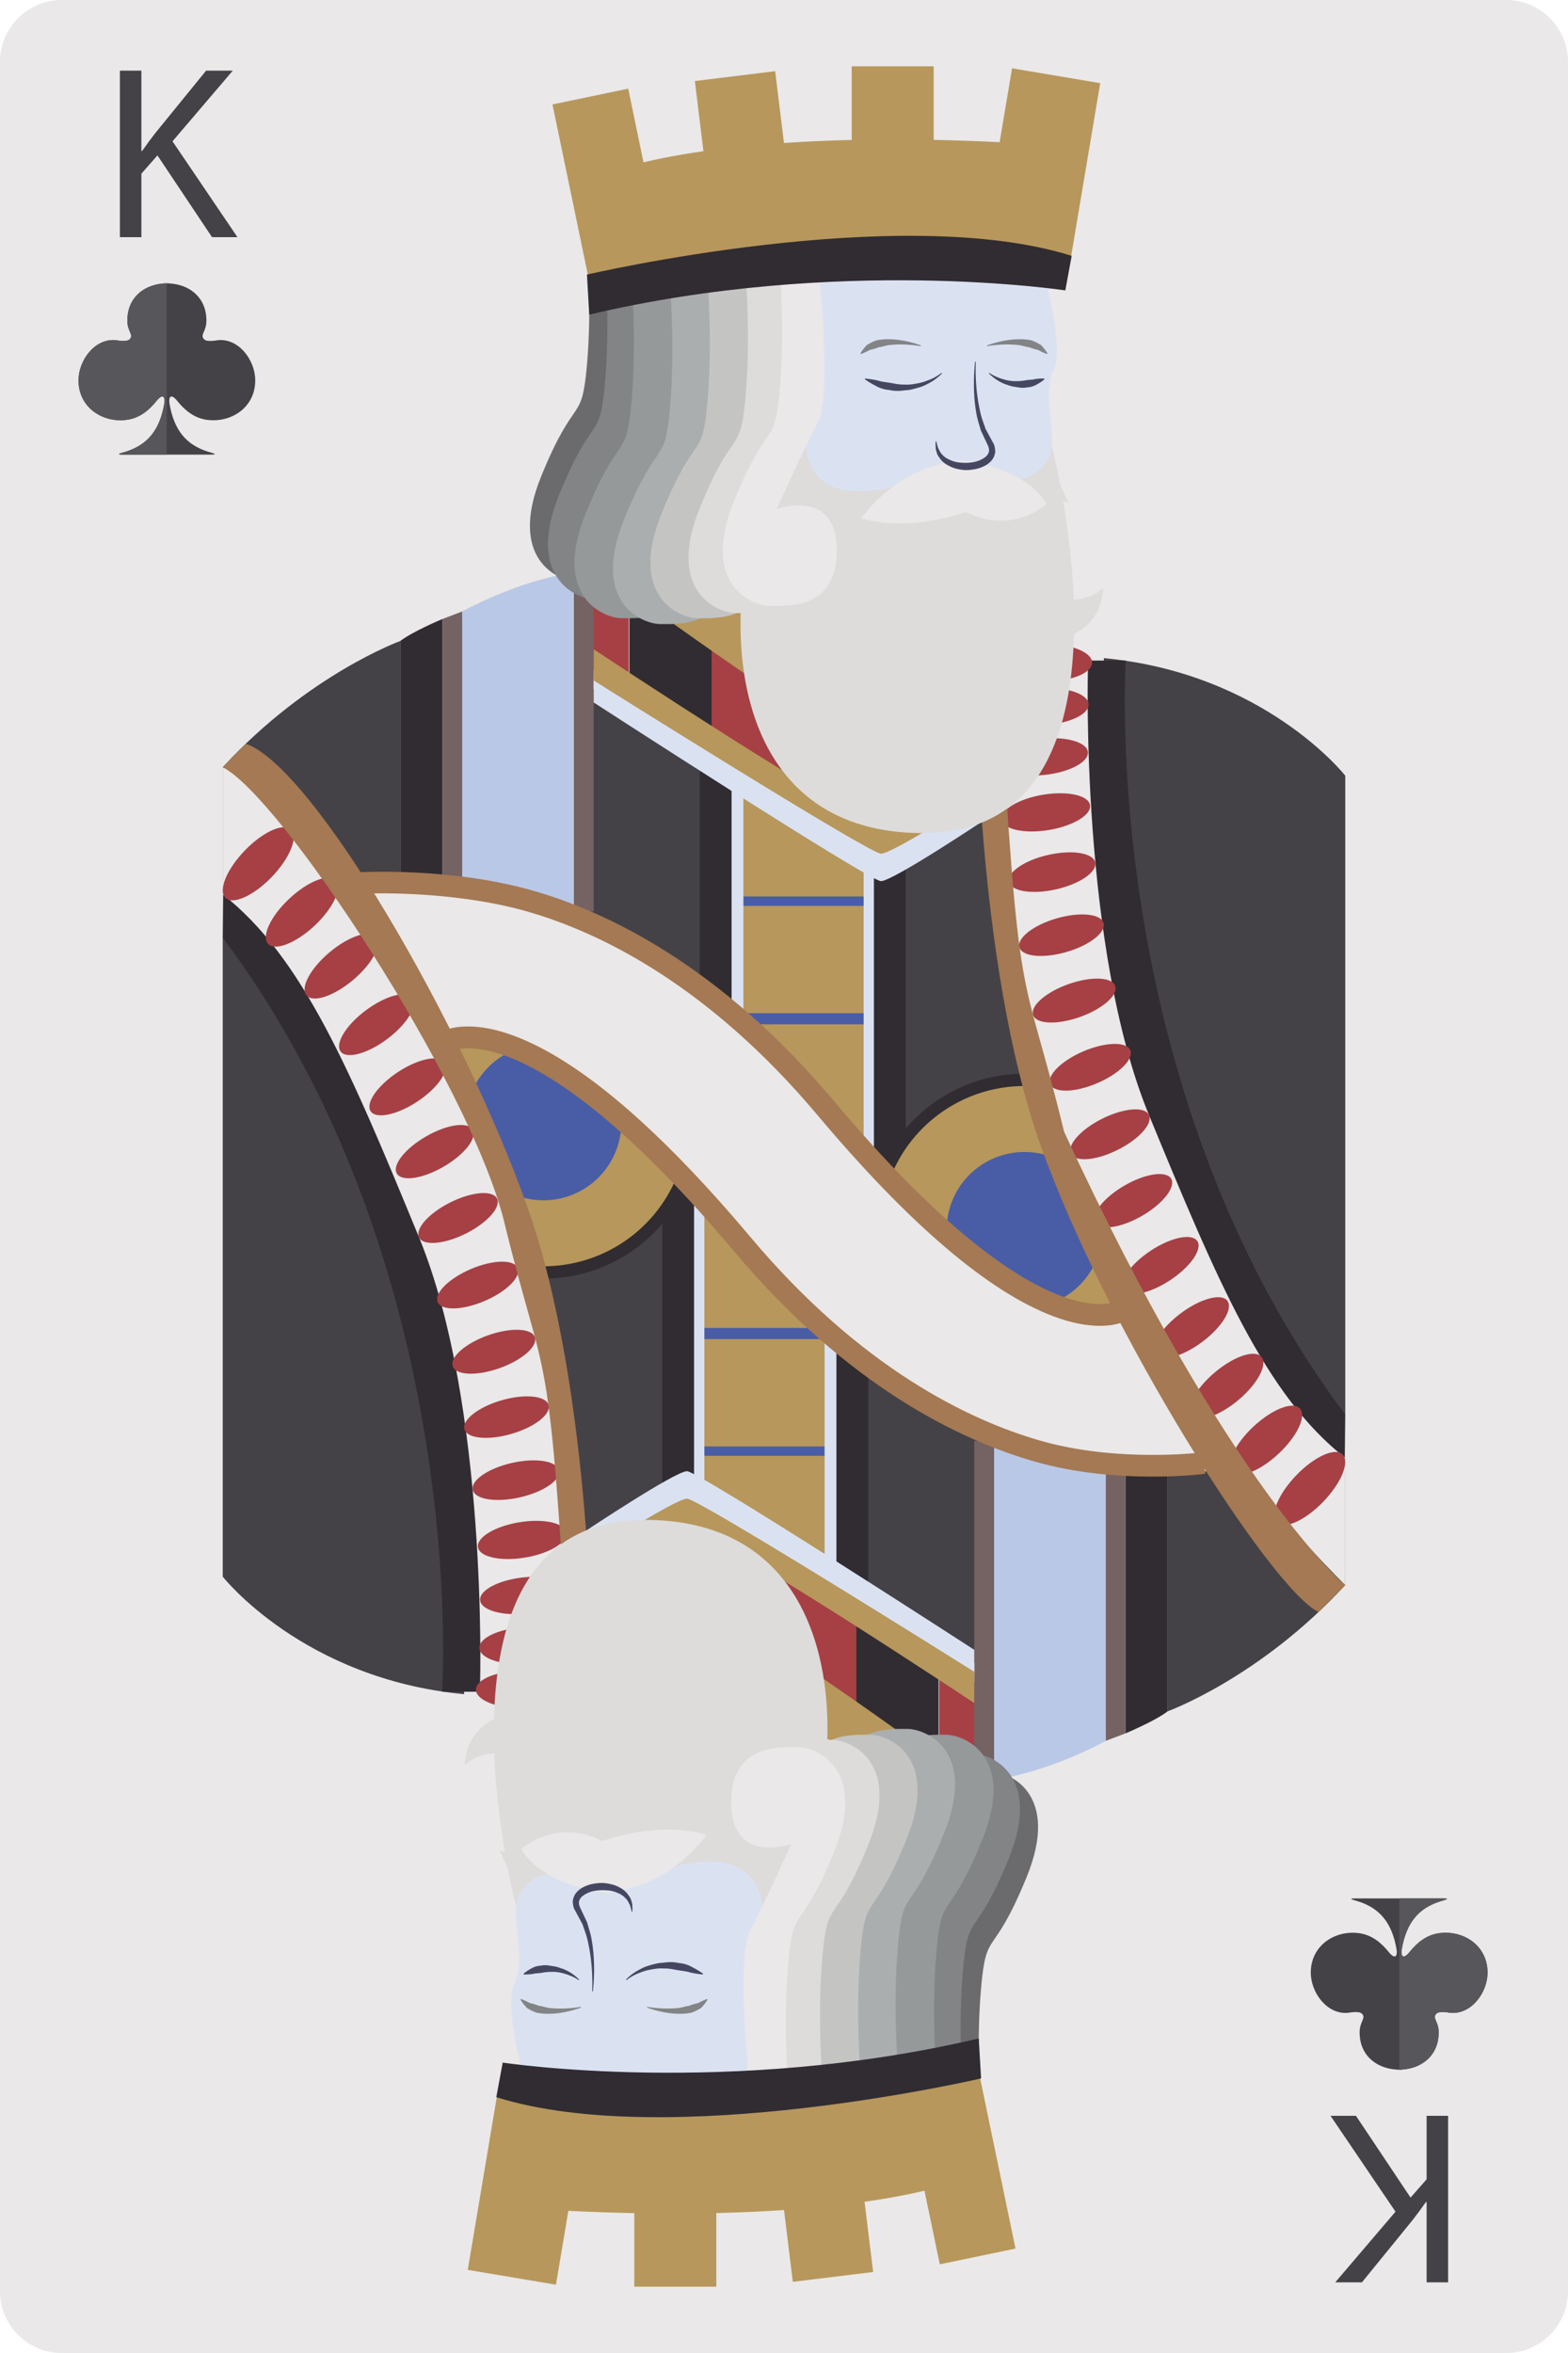 <svg xmlns="http://www.w3.org/2000/svg" style="isolation:isolate" viewBox="472.276 530.132 69.124 103.686" width="92.165" height="138.248"><path d="M541.4 631.095a2.723 2.723 0 01-2.722 2.723h-63.681a2.722 2.722 0 01-2.721-2.723v-98.24a2.722 2.722 0 012.721-2.723h63.681a2.723 2.723 0 012.722 2.723v98.24z" fill="#EAE8E8"/><path d="M477.562 540.583h.947v-2.798l.708-.805 2.406 3.603h1.121l-2.863-4.224 2.656-3.113h-1.176L479.119 536c-.185.24-.381.501-.577.784h-.033v-3.538h-.947v7.337zm58.552 82.784h-.947v2.797l-.708.806-2.406-3.603h-1.121l2.863 4.223-2.656 3.114h1.176l2.242-2.754c.185-.24.381-.501.577-.784h.033v3.538h.947v-7.337zm-6.053-6.311c0-1.215 1.09-1.892 2.154-1.734.549.082.954.42 1.281.826.311.381.388.135.346-.115-.197-1.158-.726-1.815-1.707-2.121-.099-.034-.511-.125-.134-.125h3.91c.377 0-.036.091-.133.125-.982.306-1.509.963-1.707 2.121-.042.25.035.496.345.115.329-.406.732-.744 1.282-.826 1.064-.158 2.155.519 2.155 1.734v.002c0 .871-.704 1.838-1.62 1.772-.063-.006-.498-.098-.632.033-.196.191.077.332.097.765.03 1.034-.679 1.584-1.471 1.686v-.002c0 .002-.172.024-.249.024-.142 0-.253-.022-.292-.024v.002c-.791-.102-1.501-.654-1.471-1.686.02-.433.292-.574.097-.765-.134-.131-.57-.037-.631-.033-.916.066-1.62-.901-1.62-1.772v-.002z" fill="#444247"/><path d="M533.965 621.336h.013c.077 0 .249-.022.249-.024v.002c.792-.102 1.501-.652 1.471-1.686-.02-.433-.293-.574-.097-.765.134-.131.569-.039.632-.033.916.066 1.62-.901 1.62-1.772v-.002c0-1.215-1.091-1.892-2.155-1.734-.55.082-.953.42-1.282.826-.31.381-.387.135-.345-.115.198-1.158.725-1.815 1.707-2.121.097-.034.51-.125.133-.125h-1.946v7.549z" fill="#57565A"/><path d="M483.528 546.894c0 1.213-1.089 1.893-2.154 1.734-.549-.082-.953-.419-1.281-.826-.311-.383-.388-.134-.345.116.197 1.156.724 1.814 1.706 2.121.099.031.512.125.135.125h-3.911c-.377 0 .036-.094.133-.125.982-.307 1.509-.965 1.707-2.121.042-.25-.034-.499-.344-.116-.329.407-.732.744-1.283.826-1.063.157-2.154-.521-2.154-1.734v-.002c0-.871.704-1.84 1.62-1.773.063.006.497.099.631-.033.196-.19-.077-.333-.097-.764v-.002c-.03-1.031.679-1.584 1.472-1.684v.002c0-.002.172-.023.248-.023.142 0 .254.019.292.023v-.002c.792.1 1.502.653 1.471 1.684v.002c-.019.431-.292.574-.097.764.134.132.571.039.631.033.917-.067 1.62.902 1.62 1.773v.002z" fill="#444247"/><path d="M479.624 542.615h-.013c-.076 0-.248.021-.248.023v-.002c-.793.1-1.502.653-1.472 1.684v.002c.02.431.293.574.097.764-.134.132-.568.039-.631.033-.916-.067-1.62.902-1.62 1.773v.002c0 1.213 1.091 1.891 2.154 1.734.551-.082.954-.419 1.283-.826.31-.383.386-.134.344.116-.198 1.156-.725 1.814-1.707 2.121-.097.031-.51.125-.133.125h1.946v-7.549z" fill="#57565A"/><path d="M523.753 605.541s4.054-1.467 7.827-5.563v-5.017h-7.827v10.58zm7.827-13.075v-28.154s-3.539-4.512-10.641-5.18c0 0-.132 28.518 10.641 33.334z" fill="#444247"/><path d="M510.802 560.679h-3.622v6.649h3.622v-6.649zm7.262-2.295h-3.622v6.649h3.622v-6.649z" fill="#302C32"/><path d="M507.152 558.039h-3.621v6.648h3.621v-6.648zm7.272 2.168h-3.622v6.648h3.622v-6.648z" fill="#A64045"/><path d="M503.646 556.035h-3.623v6.648h3.623v-6.648z" fill="#302C32"/><path d="M499.996 555.902h-3.623v4.139h3.623v-4.139z" fill="#A64045"/><path d="M521.908 559.24s-1.267 18.625 9.672 33.226l-.02 1.94s-6.439-3.028-10.102-15.789c-3.663-12.76-2.003-19.377-2.003-19.377h2.453z" fill="#302C32"/><path d="M520.235 559.656s-.335 12.256 2.689 19.601c3.025 7.344 5.131 12.352 8.656 15.118v5.603s-9.938-9.609-13.197-20.434c-3.259-10.826-2.65-20.292-2.65-20.292l4.502.404z" fill="#EAE8E8"/><path d="M520.419 559.332c0 .459-.933.832-2.083.832-1.151 0-2.083-.373-2.083-.832 0-.461.932-.834 2.083-.834 1.15 0 2.083.373 2.083.834zm-.154 1.83c.023.451-.868.863-1.994.922-1.125.06-2.057-.258-2.08-.707-.025-.45.869-.862 1.995-.922 1.124-.059 2.055.257 2.079.707zm-.031 2.107c.046.44-.807.893-1.907 1.01-1.099.119-2.03-.141-2.077-.58-.048-.442.806-.893 1.905-1.012 1.1-.117 2.031.143 2.079.582zm.095 2.338c.072.43-.743.922-1.818 1.1-1.074.177-2.003-.026-2.074-.455-.072-.43.742-.922 1.818-1.1 1.074-.178 2.003.025 2.074.455zm.229 2.527c.094.42-.68.952-1.729 1.188-1.05.236-1.977.09-2.071-.33-.095-.418.679-.951 1.727-1.188 1.051-.238 1.979-.09 2.073.33zm.368 2.672c.119.408-.615.981-1.641 1.278-1.023.294-1.95.205-2.068-.206-.118-.41.616-.98 1.64-1.277 1.024-.297 1.951-.205 2.069.205zm.513 2.774c.142.398-.552 1.009-1.551 1.365-.999.355-1.924.32-2.066-.078-.142-.401.552-1.012 1.551-1.367.999-.356 1.925-.321 2.066.08zm.665 2.83c.165.388-.49 1.041-1.463 1.455-.974.416-1.899.437-2.064.047-.166-.389.49-1.039 1.463-1.455.974-.414 1.899-.436 2.064-.047zm.82 2.847c.19.379-.426 1.071-1.374 1.543-.949.475-1.871.553-2.061.174-.189-.379.426-1.07 1.375-1.545.949-.474 1.871-.551 2.06-.172zm.983 2.817c.213.369-.363 1.101-1.286 1.635-.924.533-1.845.666-2.057.296-.213-.367.363-1.099 1.285-1.632.924-.534 1.845-.666 2.058-.299zm1.152 2.748c.236.357-.299 1.129-1.198 1.722-.898.592-1.818.782-2.054.422-.238-.357.299-1.129 1.196-1.722.898-.592 1.818-.782 2.056-.422zm1.325 2.631c.26.347-.236 1.16-1.109 1.81-.874.653-1.792.899-2.053.551-.26-.35.236-1.162 1.109-1.812.873-.653 1.792-.899 2.053-.549zm1.504 2.472c.283.338-.172 1.19-1.02 1.901-.848.711-1.765 1.013-2.05.674-.284-.338.173-1.19 1.021-1.901.848-.711 1.765-1.013 2.049-.674zm1.69 2.27c.308.328-.109 1.221-.932 1.99-.822.772-1.739 1.129-2.045.801-.309-.328.108-1.221.93-1.99.824-.77 1.74-1.129 2.047-.801zm1.881 2.025c.332.319-.045 1.25-.843 2.08-.797.83-1.712 1.244-2.044.926-.331-.318.047-1.25.844-2.08.798-.83 1.712-1.244 2.043-.926z" fill="#A64045"/><path d="M510.557 575.539H504.8v-6.371h5.757v6.371z" fill="#495DA7"/><path d="M505.048 575.269h5.509v5.777l-5.509-5.777zm-.199-.49h5.806v-4.729h-5.806v4.729zm0-5.145h5.708v-1.545l-5.708-3.453v4.998z" fill="#B7975B"/><path d="M511.67 581.597l-.222-13.404 4.725-2.67s.929 11.102 2.051 13.094c1.122 1.996-6.554 2.98-6.554 2.98z" fill="#444247"/><path d="M511.752 581.638l-1.403-.695v-13.719h1.403v14.414z" fill="#DAE2F2"/><path d="M512.204 582.164l-1.402-.698V567.75h1.402v14.414z" fill="#302C32"/><path d="M521.383 586.814c-.476-1.199-1.282-2.312-1.878-3.459-.97-1.869-1.662-3.848-1.979-5.908l-.086-.002a6.892 6.892 0 00-6.4 4.34c.215.244.425.494.693.72.482.407 1.05.727 1.553 1.112 1.221.935 2.156 2.226 3.521 2.961 1.03.554 2.125.937 3.22 1.336.471.17.948.341 1.437.455.148-.024.296-.043.444-.065-.18-.502-.336-1.013-.525-1.49z" fill="#302C32"/><path d="M521.383 586.814c-.476-1.199-1.282-2.312-1.878-3.459-.884-1.705-1.537-3.5-1.887-5.365a6.351 6.351 0 00-6.17 4.246c.089.092.182.182.285.269.482.407 1.05.727 1.553 1.112 1.221.935 2.156 2.226 3.521 2.961 1.03.554 2.125.937 3.22 1.336.471.17.948.341 1.437.455.148-.024.297-.043.444-.065-.18-.502-.336-1.013-.525-1.49z" fill="#B7975B"/><path d="M519.505 583.355a21.067 21.067 0 01-1.024-2.299 3.435 3.435 0 00-4.474 3.172c.9.83 1.713 1.766 2.8 2.35.654.351 1.336.634 2.027.896a3.44 3.44 0 001.864-2.047c-.395-.695-.833-1.379-1.193-2.072z" fill="#495DA7"/><path d="M498.013 570.773l5.636 3.252.286-10.494-5.922-3.262v10.504z" fill="#444247"/><path d="M505.048 574.625h-1.402v-10.622h1.402v10.622z" fill="#DAE2F2"/><path d="M492.65 557.078s2.425-1.362 4.926-1.713l.302 15.217s-3.838-1.424-5.562-1.358l.334-12.146z" fill="#B9C8E6"/><path d="M492.65 557.078l-.874.332v11.709h.874v-12.041z" fill="#756262"/><path d="M491.776 557.41s-1.293.539-1.854.968v10.581h1.854V557.41z" fill="#302C32"/><path d="M489.922 558.378s-4.054 1.467-7.827 5.563v5.018h7.827v-10.581z" fill="#444247"/><path d="M504.527 574.152h-1.403v-10.621h1.403v10.621z" fill="#302C32"/><path d="M498.449 555.365h-.873v14.928h.873v-14.928z" fill="#756262"/><path d="M520.767 588.556c-.527 0-1.213-.103-2.075-.429-2.853-1.083-6.342-4.059-10.371-8.85-4.851-5.768-9.62-8.061-12.766-8.969-3.404-.982-7.272-.799-7.295-.795l-.166-.939c.099-.018 4.063-.227 7.662.801 3.29.937 8.267 3.31 13.296 9.289 9.049 10.759 12.499 8.802 12.532 8.781l.539.785c-.069.049-.501.326-1.356.326z" fill="#A47953"/><path d="M498.449 559.666s11.662 7.605 12.763 7.605c1.101 0 4.405-2.314 4.405-2.314v1.345s-3.984 2.657-4.503 2.657c-.517 0-12.665-7.872-12.665-7.872v-1.421z" fill="#DAE2F2"/><path d="M499.753 556.021s9.856 7.246 11.254 7.246c1.398 0 5.455-3.623 5.455-3.623l-16.709-3.623z" fill="#B7975B"/><path d="M498.449 558.742s11.662 7.736 12.763 7.736c1.101 0 4.405-2.607 4.405-2.607v1.302s-3.984 2.577-4.503 2.577c-.517 0-12.665-7.631-12.665-7.631v-1.377z" fill="#B7975B"/><path d="M515.299 560.179s-.027 12.305 2.851 20.422c2.877 8.115 10.123 19.529 12.253 20.567l1.177-1.19s-5.098-4.203-12.394-19.975c-1.899-7.806-1.964-4.431-2.882-20.337-.917-15.907-1.005.513-1.005.513z" fill="#A47953"/><path d="M482.095 571.453v28.154s3.54 4.512 10.641 5.18c0 0 .132-28.518-10.641-33.334z" fill="#444247"/><path d="M502.873 603.24h3.622v-6.649h-3.622v6.649zm-7.262 2.295h3.623v-6.649h-3.623v6.649z" fill="#302C32"/><path d="M506.523 605.88h3.622v-6.648h-3.622v6.648zm-7.272-2.168h3.622v-6.648h-3.622v6.648z" fill="#A64045"/><path d="M510.029 607.884h3.623v-6.648h-3.623v6.648z" fill="#302C32"/><path d="M513.679 608.017h3.623v-4.14h-3.623v4.14z" fill="#A64045"/><path d="M491.767 604.679s1.268-18.627-9.672-33.226c.014-1.287.019-1.94.019-1.94s6.44 3.028 10.103 15.787c3.664 12.762 2.003 19.379 2.003 19.379h-2.453z" fill="#302C32"/><path d="M493.441 604.263s.335-12.256-2.69-19.599c-3.024-7.346-5.131-12.354-8.656-15.12v-5.603s5.439 1.105 13.197 20.436c3.259 10.824 2.65 20.291 2.65 20.291l-4.501-.405z" fill="#EAE8E8"/><path d="M493.257 604.587c0-.459.932-.832 2.082-.832 1.151 0 2.084.373 2.084.832 0 .461-.933.832-2.084.832-1.15 0-2.082-.371-2.082-.832zm.153-1.83c-.023-.451.869-.863 1.994-.921 1.126-.059 2.057.257 2.081.707.024.449-.87.861-1.995.919-1.125.061-2.056-.255-2.08-.705zm.032-2.107c-.048-.439.806-.891 1.906-1.01 1.099-.119 2.03.141 2.078.58.047.44-.807.893-1.906 1.012-1.101.119-2.031-.143-2.078-.582zm-.096-2.338c-.07-.43.743-.922 1.818-1.1 1.074-.177 2.004.026 2.075.456.07.429-.743.921-1.818 1.099-1.075.178-2.004-.025-2.075-.455zm-.229-2.527c-.093-.42.68-.951 1.729-1.188 1.05-.238 1.977-.09 2.071.33.096.42-.678.951-1.727 1.188-1.05.238-1.978.09-2.073-.33zm-.368-2.672c-.118-.408.615-.981 1.64-1.277 1.024-.295 1.952-.204 2.069.205.119.41-.616.98-1.64 1.277-1.024.297-1.95.205-2.069-.205zm-.514-2.772c-.141-.4.553-1.011 1.552-1.367.999-.355 1.924-.32 2.067.078.141.401-.553 1.012-1.551 1.367-1 .356-1.925.321-2.068-.078zm-.664-2.832c-.165-.388.49-1.041 1.464-1.457.973-.414 1.898-.433 2.063-.047.166.391-.489 1.041-1.463 1.457-.974.415-1.899.436-2.064.047zm-.82-2.845c-.189-.381.426-1.073 1.375-1.547.948-.473 1.87-.551 2.06-.172.189.379-.426 1.072-1.375 1.545-.949.474-1.87.551-2.06.174zm-.983-2.821c-.213-.367.363-1.099 1.287-1.632.922-.534 1.844-.667 2.056-.297.213.369-.363 1.099-1.286 1.632-.923.534-1.843.668-2.057.297zm-1.152-2.744c-.236-.359.3-1.131 1.199-1.724.897-.592 1.817-.782 2.053-.422.238.359-.299 1.129-1.197 1.722-.897.592-1.817.782-2.055.424zm-1.324-2.633c-.261-.347.236-1.16 1.109-1.812.873-.651 1.791-.897 2.051-.547.261.348-.236 1.158-1.108 1.811-.872.652-1.792.898-2.052.548zm-1.505-2.472c-.284-.338.173-1.19 1.02-1.901.848-.711 1.765-1.013 2.05-.674.284.338-.173 1.19-1.021 1.901-.848.711-1.765 1.014-2.049.674zm-1.69-2.27c-.308-.33.109-1.221.931-1.99.823-.772 1.739-1.129 2.047-.801.307.33-.11 1.221-.931 1.99-.823.77-1.74 1.129-2.047.801zm-1.881-2.025c-.332-.321.046-1.25.843-2.08.797-.83 1.711-1.244 2.044-.926.331.318-.047 1.25-.844 2.08-.797.828-1.712 1.242-2.043.926z" fill="#A64045"/><path d="M503.118 588.38h5.757v6.372h-5.757v-6.372z" fill="#495DA7"/><path d="M508.627 588.65h-5.509v-5.777l5.509 5.777zm.199.49h-5.806v4.729h5.806v-4.729zm0 5.145h-5.708v1.543l5.708 3.455v-4.998z" fill="#B7975B"/><path d="M502.005 582.322l.222 13.404-4.725 2.67s-.928-11.102-2.051-13.096c-1.122-1.992 6.554-2.978 6.554-2.978z" fill="#444247"/><path d="M501.923 582.281l1.404.695v13.719h-1.404v-14.414z" fill="#DAE2F2"/><path d="M501.47 581.755l1.403.696v13.72h-1.403v-14.416z" fill="#302C32"/><path d="M492.292 577.105c.477 1.199 1.282 2.313 1.878 3.461.97 1.867 1.662 3.846 1.979 5.906l.086.002a6.89 6.89 0 006.4-4.34c-.215-.244-.425-.494-.693-.72-.482-.407-1.05-.727-1.553-1.112-1.221-.935-2.155-2.226-3.521-2.961-1.029-.552-2.124-.937-3.22-1.336-.471-.169-.948-.341-1.437-.455a16.96 16.96 0 01-.444.065c.18.502.336 1.013.525 1.49z" fill="#302C32"/><path d="M492.292 577.105c.477 1.199 1.282 2.313 1.878 3.461.884 1.703 1.537 3.498 1.887 5.363a6.35 6.35 0 006.17-4.246 4.328 4.328 0 00-.285-.269c-.482-.407-1.05-.727-1.553-1.112-1.221-.935-2.155-2.226-3.521-2.961-1.029-.552-2.124-.937-3.22-1.336-.471-.169-.948-.341-1.437-.455a16.96 16.96 0 01-.444.065c.18.502.336 1.013.525 1.49z" fill="#B7975B"/><path d="M494.17 580.566c.39.748.731 1.516 1.024 2.297a3.437 3.437 0 004.475-3.174c-.901-.828-1.715-1.764-2.801-2.348a17.41 17.41 0 00-2.026-.898 3.452 3.452 0 00-1.864 2.049c.394.695.832 1.379 1.192 2.074z" fill="#495DA7"/><path d="M515.662 593.146l-5.636-3.252-.285 10.494 5.921 3.262v-10.504z" fill="#444247"/><path d="M508.627 589.294h1.402v10.622h-1.402v-10.622z" fill="#DAE2F2"/><path d="M521.026 606.841s-2.425 1.362-4.926 1.711l-.303-15.215s3.839 1.422 5.563 1.358l-.334 12.146z" fill="#B9C8E6"/><path d="M521.026 606.841l.873-.33v-11.713h-.873v12.043z" fill="#756262"/><path d="M521.899 606.511s1.293-.539 1.854-.97v-10.58h-1.854v11.55zm-12.75-16.744h1.402v10.621h-1.402v-10.621z" fill="#302C32"/><path d="M515.226 608.552h.874v-14.925h-.874v14.925z" fill="#756262"/><path d="M492.909 575.363c.526 0 1.212.103 2.074.43 2.854 1.082 6.342 4.058 10.372 8.847 4.85 5.77 9.619 8.063 12.765 8.971 3.404.982 7.103.529 7.126.523l.167.94c-.1.017-3.894.496-7.494-.53-3.289-.937-8.267-3.308-13.295-9.289-9.049-10.759-12.499-8.8-12.533-8.781l-.539-.785c.069-.049.501-.326 1.357-.326z" fill="#A47953"/><path d="M515.226 604.253s-11.661-7.605-12.762-7.605c-1.102 0-4.406 2.314-4.406 2.314v-1.345s3.984-2.656 4.503-2.656c.518 0 12.665 7.871 12.665 7.871v1.421z" fill="#DAE2F2"/><path d="M513.923 607.898s-9.856-7.244-11.255-7.244c-1.398 0-5.454 3.621-5.454 3.621l16.709 3.623z" fill="#B7975B"/><path d="M515.226 605.177s-11.661-7.734-12.762-7.734c-1.102 0-4.406 2.605-4.406 2.605v-1.302s3.984-2.575 4.503-2.575c.518 0 12.665 7.629 12.665 7.629v1.377z" fill="#B7975B"/><path d="M498.376 603.74s.027-12.305-2.85-20.422c-2.879-8.115-9.46-19.408-12.415-20.412l-1.016 1.035c2.552 1.291 10.845 13.84 12.394 19.975 1.899 7.806 1.964 4.431 2.881 20.337.919 15.907 1.006-.513 1.006-.513z" fill="#A47953"/><path d="M516.727 543.121s-.627 5.834 0 7.031c.626 1.195 1.821 3.842 1.821 3.842s-2.591-.94-2.647 1.736c-.057 2.676 2.134 2.533 2.932 2.533.797 0 3.103-.937 1.594-4.638-1.509-3.702-1.777-2.221-2.014-4.897-.235-2.676 0-5.437 0-5.437l-1.686-.17z" fill="#DDDCDB"/><path d="M517.552 541.406s-.626 5.836 0 7.031c.626 1.195 1.821 3.842 1.821 3.842s-2.59-.938-2.647 1.738c-.057 2.676 2.134 2.533 2.932 2.533.797 0 3.103-.939 1.594-4.64-1.508-3.701-1.777-2.221-2.013-4.897s0-5.437 0-5.437l-1.687-.17z" fill="#EAE8E8"/><path d="M518.646 549.804s4.474 17.039-5.684 17.039c-10.158 0-8.952-13.002-5.777-17.58 3.174-4.578 11.461.541 11.461.541z" fill="#DDDCDB"/><path d="M518.425 542.703s.748 2.836.296 3.742c-.453.906.007 2.463-.075 3.359-.083.897-1.304 2.432-3.963.619 0 0-6.855 3.664-6.914-1.062-.059-4.729.276-7.248.276-7.248s8.272-.926 10.38.59z" fill="#DAE2F2"/><path d="M499.837 540.609s.627 5.836 0 7.031c-.626 1.196-1.821 3.842-1.821 3.842s2.591-.938 2.647 1.738c.058 2.676-2.135 2.533-2.932 2.533-.797 0-3.103-.939-1.594-4.64 1.509-3.701 1.777-2.221 2.014-4.897.235-2.675 0-5.437 0-5.437l1.686-.17z" fill="#6B6B6E"/><path d="M500.635 541.406s.626 5.836 0 7.031c-.626 1.195-1.822 3.842-1.822 3.842s2.59-.938 2.647 1.738c.058 2.676-2.135 2.533-2.932 2.533-.797 0-3.103-.939-1.594-4.64 1.508-3.701 1.778-2.221 2.013-4.897.236-2.676 0-5.437 0-5.437l1.688-.17z" fill="#828486"/><path d="M501.802 542.232s.626 5.834 0 7.031c-.626 1.196-1.822 3.842-1.822 3.842s2.59-.939 2.647 1.736c.058 2.676-2.135 2.534-2.932 2.534-.797 0-3.103-.938-1.593-4.639 1.508-3.701 1.777-2.221 2.012-4.897.236-2.675 0-5.437 0-5.437l1.688-.17z" fill="#95999A"/><path d="M503.499 542.488s.627 5.836 0 7.031c-.626 1.195-1.821 3.844-1.821 3.844s2.591-.942 2.647 1.736c.057 2.676-2.134 2.533-2.932 2.533-.797 0-3.103-.939-1.594-4.64 1.509-3.701 1.777-2.221 2.013-4.897.235-2.676 0-5.437 0-5.437l1.687-.17z" fill="#ABAEAF"/><path d="M505.151 542.232s.625 5.834 0 7.031c-.626 1.196-1.822 3.842-1.822 3.842s2.59-.939 2.647 1.736c.057 2.676-2.134 2.534-2.932 2.534-.797 0-3.102-.938-1.594-4.639 1.508-3.701 1.778-2.221 2.013-4.897.235-2.675 0-5.437 0-5.437l1.688-.17z" fill="#C4C4C3"/><path d="M506.83 542.003s.626 5.836 0 7.032c-.626 1.195-1.822 3.843-1.822 3.843s2.591-.939 2.648 1.737c.057 2.676-2.135 2.533-2.932 2.533-.798 0-3.104-.939-1.594-4.641 1.508-3.699 1.777-2.22 2.013-4.896.235-2.676 0-5.436 0-5.436l1.687-.172z" fill="#DDDCDB"/><path d="M508.339 541.691s.626 5.834 0 7.031c-.626 1.196-1.822 3.842-1.822 3.842s2.591-.939 2.647 1.736c.058 2.678-2.135 2.536-2.932 2.536-.797 0-3.102-.94-1.594-4.641 1.509-3.701 1.777-2.221 2.013-4.897.236-2.675 0-5.437 0-5.437l1.688-.17zm6.344 8.732s2.741.241 3.73 1.911c0 0-1.453 1.402-3.571.357 0 0-2.4.918-4.595.279 0 0 1.52-2.31 4.436-2.547z" fill="#EAE8E8"/><path d="M496.632 534.734l3.338-.695.674 3.246c.841-.198 1.73-.358 2.643-.489l-.378-3.093 3.539-.434.388 3.164a70.165 70.165 0 012.986-.133v-3.246h3.614v3.242c1.095.022 2.084.061 2.908.102l.548-3.256 3.886.654-1.313 7.811-.723-.121-.008.348-19.436.748-.034-.307-1.021.213-1.611-7.754z" fill="#B7975B"/><path d="M519.239 542.929s-10.004-1.527-20.986 1.067l-.102-1.764s13.767-3.215 21.369-.826l-.281 1.523z" fill="#302C32"/><path d="M515.782 545.357s.664-.269 1.4-.276c.181-.011.371.015.543.044.172.049.319.14.441.208.208.217.288.377.288.377l-.023.021s-.191-.065-.391-.179a2.11 2.11 0 01-.394-.12c-.155-.013-.309-.081-.478-.096a4.644 4.644 0 00-.943-.003c-.261.019-.435.055-.435.055l-.008-.031zm-2.911.031s-.174-.036-.434-.055a4.664 4.664 0 00-.945.003c-.169.015-.322.083-.476.096-.138.06-.273.092-.396.12-.2.114-.39.179-.39.179l-.024-.021s.08-.16.288-.377c.122-.068.271-.159.443-.208a2.44 2.44 0 01.543-.044c.735.007 1.399.276 1.399.276l-.008.031z" fill="#828486"/><path d="M513.804 546.586s-.152.172-.445.358c-.148.082-.326.19-.535.25-.209.064-.434.132-.67.137-.235.039-.47.034-.687-.016a1.352 1.352 0 01-.57-.173c-.315-.159-.496-.3-.496-.3l.013-.029s.24.015.56.087c.157.054.345.07.544.102.198.035.408.084.625.074.217.019.429-.021.631-.06.2-.037.378-.113.533-.171.303-.135.475-.283.475-.283l.022.024zm2.088-.024s.128.1.348.19c.221.086.522.185.829.175.155.004.302-.016.443-.041.138-.025.273-.014.387-.048.228-.036.41-.025.41-.025l.013.029s-.124.117-.352.24a.926.926 0 01-.421.12c-.16.038-.334.012-.503-.021-.172-.011-.331-.082-.481-.128a2.07 2.07 0 01-.695-.467l.022-.024zm-.597-.493s-.032.468.028 1.162c.031.348.092.748.193 1.167.051.209.136.414.205.626l.327.609c.061.084.099.246.103.402a.733.733 0 01-.169.398c-.189.209-.435.304-.665.362-.234.045-.464.072-.68.031a1.579 1.579 0 01-.58-.195.966.966 0 01-.382-.353c-.1-.123-.118-.264-.148-.366-.013-.216-.002-.332-.002-.332h.031s.02.119.078.302c.053.084.087.196.185.285.079.1.209.177.353.239.14.07.316.103.499.115.184.012.379.006.574-.035.193-.047.379-.132.513-.254.132-.143.159-.274.059-.491l-.3-.635c-.062-.228-.139-.448-.182-.666a7.058 7.058 0 01-.123-1.202c-.013-.706.052-1.171.052-1.171l.031.002z" fill="#454761"/><path d="M496.949 620.832s.626-5.836 0-7.034c-.627-1.195-1.822-3.841-1.822-3.841s2.591.939 2.648-1.739c.056-2.674-2.135-2.533-2.932-2.533-.798 0-3.104.94-1.595 4.641 1.509 3.701 1.778 2.22 2.013 4.896.236 2.676 0 5.438 0 5.438l1.688.172z" fill="#DDDCDB"/><path d="M496.123 622.544s.626-5.835 0-7.031c-.626-1.195-1.821-3.844-1.821-3.844s2.591.94 2.647-1.736c.057-2.676-2.134-2.533-2.932-2.533-.797 0-3.103.939-1.594 4.641 1.509 3.701 1.777 2.22 2.014 4.896.235 2.676 0 5.438 0 5.438l1.686.169z" fill="#EAE8E8"/><path d="M495.03 614.146s-4.475-17.039 5.683-17.039 8.952 13.002 5.778 17.58c-3.174 4.578-11.461-.541-11.461-.541z" fill="#DDDCDB"/><path d="M495.25 621.248s-.748-2.838-.295-3.743c.453-.906-.008-2.462.075-3.359.082-.894 1.303-2.432 3.962-.619 0 0 6.855-3.664 6.914 1.062.059 4.727-.276 7.248-.276 7.248s-8.272.926-10.38-.589z" fill="#DAE2F2"/><path d="M513.837 623.341s-.626-5.836 0-7.031c.627-1.195 1.823-3.842 1.823-3.842s-2.591.94-2.648-1.738c-.057-2.676 2.136-2.533 2.932-2.533.797 0 3.103.939 1.594 4.64-1.509 3.702-1.777 2.221-2.012 4.897-.236 2.676 0 5.437 0 5.437l-1.689.17z" fill="#6B6B6E"/><path d="M513.04 622.544s-.626-5.835 0-7.031c.627-1.195 1.822-3.844 1.822-3.844s-2.59.94-2.647-1.736c-.057-2.676 2.135-2.533 2.933-2.533.796 0 3.102.939 1.593 4.641-1.508 3.701-1.778 2.22-2.013 4.896-.236 2.676 0 5.438 0 5.438l-1.688.169z" fill="#828486"/><path d="M511.873 621.718s-.626-5.836 0-7.031c.627-1.195 1.822-3.842 1.822-3.842s-2.59.94-2.647-1.736c-.057-2.676 2.135-2.535 2.932-2.535.796 0 3.103.939 1.594 4.64-1.508 3.702-1.778 2.221-2.013 4.897-.236 2.676 0 5.437 0 5.437l-1.688.17z" fill="#95999A"/><path d="M510.176 621.462s-.626-5.835 0-7.031c.626-1.195 1.821-3.844 1.821-3.844s-2.59.942-2.647-1.736c-.057-2.676 2.134-2.533 2.932-2.533.797 0 3.103.939 1.594 4.641-1.509 3.701-1.777 2.22-2.013 4.896-.236 2.676 0 5.438 0 5.438l-1.687.169z" fill="#ABAEAF"/><path d="M508.525 621.718s-.626-5.836 0-7.031c.626-1.195 1.821-3.842 1.821-3.842s-2.59.94-2.647-1.736c-.057-2.676 2.135-2.535 2.932-2.535.798 0 3.103.939 1.594 4.64-1.509 3.702-1.778 2.221-2.013 4.897-.235 2.676 0 5.437 0 5.437l-1.687.17z" fill="#C4C4C3"/><path d="M506.845 621.947s-.626-5.836 0-7.031c.627-1.196 1.822-3.844 1.822-3.844s-2.591.939-2.647-1.736c-.058-2.676 2.134-2.534 2.932-2.534.797 0 3.103.94 1.594 4.641-1.509 3.699-1.778 2.221-2.014 4.896-.235 2.676 0 5.436 0 5.436l-1.687.172z" fill="#DDDCDB"/><path d="M505.336 622.259s-.626-5.836 0-7.031c.626-1.195 1.822-3.842 1.822-3.842s-2.591.938-2.647-1.736c-.057-2.676 2.135-2.533 2.931-2.533.798 0 3.104.937 1.595 4.638-1.509 3.702-1.778 2.221-2.013 4.897-.236 2.676 0 5.437 0 5.437l-1.688.17zm-6.344-8.732s-2.741-.24-3.731-1.91c0 0 1.454-1.403 3.572-.358 0 0 2.4-.918 4.595-.279 0 0-1.52 2.311-4.436 2.547z" fill="#EAE8E8"/><path d="M517.043 629.216l-3.337.694-.675-3.244c-.841.197-1.729.357-2.643.488l.379 3.094-3.54.433-.388-3.164c-1.008.069-2.012.11-2.986.133v3.246h-3.614v-3.242a98.594 98.594 0 01-2.908-.102l-.547 3.256-3.887-.654 1.313-7.811.723.123.009-.347 19.435-.75.034.306 1.021-.213 1.611 7.754z" fill="#B7975B"/><path d="M494.437 621.021s10.002 1.527 20.986-1.064l.103 1.761s-13.769 3.215-21.371.826l.282-1.523z" fill="#302C32"/><path d="M497.894 618.593s-.664.269-1.4.277a2.57 2.57 0 01-.543-.044c-.172-.05-.32-.141-.442-.208-.208-.218-.288-.377-.288-.377l.023-.022s.191.066.391.179c.123.028.258.061.395.12.154.013.308.081.477.097.337.037.685.028.944.003.261-.02.435-.056.435-.056l.008.031zm2.91-.031s.174.036.434.056c.26.025.608.034.945-.003.169-.016.323-.084.476-.097.138-.059.273-.092.396-.12.2-.113.39-.179.39-.179l.024.022s-.08.159-.288.377c-.122.067-.271.158-.443.208a2.559 2.559 0 01-.543.044c-.735-.008-1.399-.277-1.399-.277l.008-.031z" fill="#828486"/><path d="M499.871 617.365s.152-.173.445-.359c.148-.082.326-.19.535-.25.209-.064.434-.131.67-.136.235-.039.47-.034.687.015.223.017.417.085.57.173.315.159.497.3.497.3l-.014.029s-.24-.014-.56-.088c-.157-.052-.345-.069-.544-.1-.198-.036-.408-.085-.625-.074-.217-.02-.429.02-.631.059-.2.037-.378.113-.533.171-.303.136-.475.283-.475.283l-.022-.023zm-2.087.023s-.128-.099-.348-.19c-.221-.086-.523-.185-.83-.175a2.182 2.182 0 00-.442.041c-.138.025-.274.015-.387.048-.229.036-.411.025-.411.025l-.013-.029s.124-.116.353-.239a.894.894 0 01.42-.12c.16-.038.334-.013.504.02.171.011.331.082.481.128.146.061.276.132.378.202.208.14.317.266.317.266l-.022.023zm.596.493s.032-.467-.028-1.162a7.977 7.977 0 00-.192-1.167c-.051-.208-.136-.413-.205-.626l-.327-.609c-.061-.083-.099-.245-.103-.4a.729.729 0 01.168-.399c.189-.21.436-.304.666-.362.233-.045.464-.071.679-.03.213.034.415.091.58.194a.985.985 0 01.382.352c.1.123.119.264.148.367.014.215.003.332.003.332h-.031s-.02-.119-.078-.303c-.053-.084-.088-.195-.186-.283a.893.893 0 00-.353-.24 1.294 1.294 0 00-.499-.115 2.201 2.201 0 00-.574.034 1.186 1.186 0 00-.513.254c-.131.143-.159.275-.058.492.101.212.202.425.3.635.062.228.139.448.182.666.084.438.116.85.123 1.202a8.116 8.116 0 01-.053 1.17l-.031-.002z" fill="#454761"/></svg>